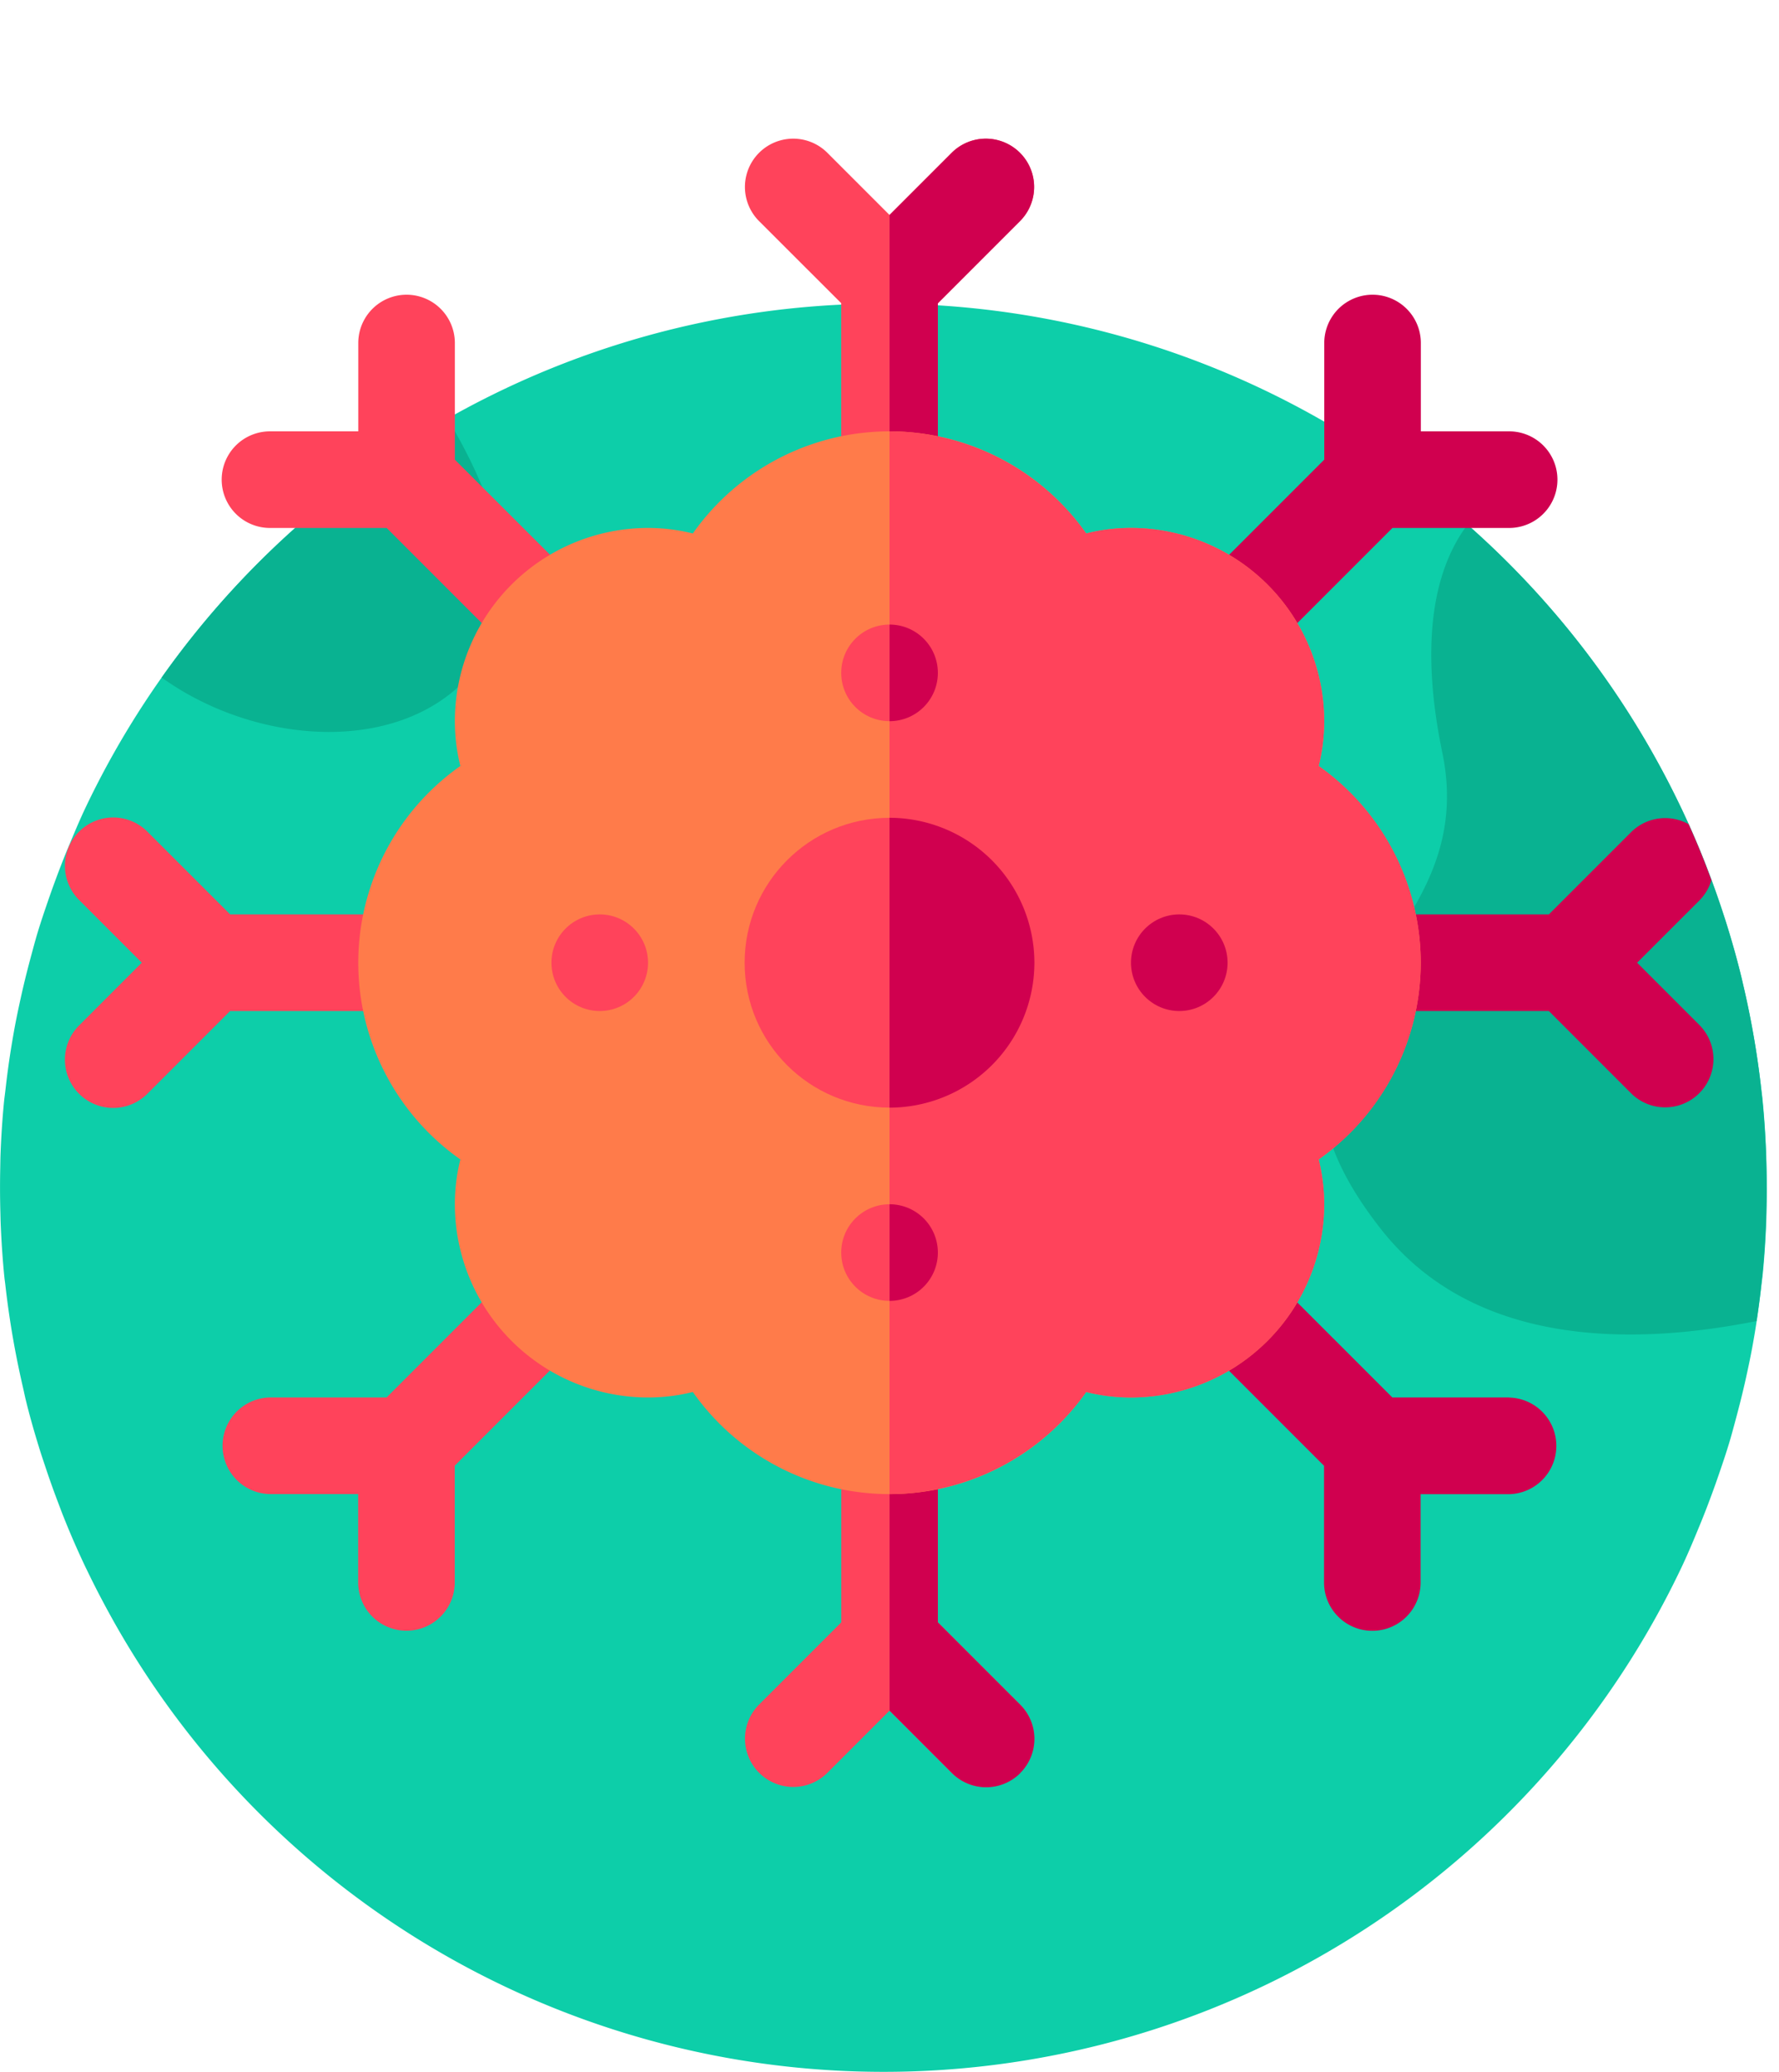 <svg xmlns="http://www.w3.org/2000/svg" xmlns:xlink="http://www.w3.org/1999/xlink" width="86.901" height="101.189" viewBox="0 0 86.901 101.189">
  <defs>
    <clipPath id="clip-path">
      <path id="Trazado_101679" data-name="Trazado 101679" d="M558.873,5424.36c.086-.236.169-.473.251-.709.182-.529.363-1.058.524-1.591.128-.421.238-.844.352-1.266.174-.648.336-1.3.479-1.949.112-.505.218-1.01.311-1.517.063-.347.123-.694.177-1.042q.148-.943.254-1.887c.024-.22.057-.439.078-.659.083-.852.136-1.7.168-2.555.008-.227.009-.454.014-.681q.021-1.023-.005-2.041c-.006-.236-.01-.471-.02-.706-.037-.865-.094-1.727-.182-2.586-.012-.111-.03-.221-.042-.332q-.126-1.131-.312-2.25c-.043-.263-.09-.525-.138-.787q-.189-1.03-.427-2.049c-.042-.176-.076-.354-.12-.53-.2-.825-.436-1.641-.688-2.452-.071-.229-.149-.455-.224-.683q-.327-.993-.7-1.969c-.071-.187-.139-.374-.213-.559q-.5-1.26-1.083-2.489c-.023-.049-.049-.1-.072-.147q-.593-1.237-1.266-2.436c-.031-.055,6.132-24.042,6.1-24.1-4.21-7.461-27.17-3.381-35.491-7.348-21.516-10.257-34.729-6.54-44.987,14.976-.316.664-2.828,20.308-3.108,20.981-.008.02-.018.04-.026.059-.238.575-.458,1.153-.67,1.734-.087.237-.17.475-.253.713-.182.528-.362,1.055-.523,1.587-.13.428-.241.858-.358,1.287-.171.64-.331,1.281-.472,1.926-.112.507-.219,1.014-.312,1.522q-.094.519-.177,1.041-.148.942-.254,1.886c-.024.22-.057.439-.078.659-.083.853-.136,1.706-.168,2.557-.008.226-.009.451-.014.677q-.021,1.025.005,2.046c.007.234.01.468.02.7.037.865.094,1.728.182,2.587.012.111.03.221.042.333.084.753.19,1.5.312,2.25q.066.393.138.787.191,1.029.428,2.047c.041.177.075.355.119.532.2.824.436,1.64.688,2.45.071.23.149.458.225.686q.326.993.7,1.968c.071.186.138.373.213.558q.5,1.261,1.083,2.49c.023.049.049.1.072.146.395.825.819,1.635,1.265,2.435.032.056.062.112.094.169a43.149,43.149,0,0,0,76.519-2.669c.317-.665.6-1.341.877-2.016l.022-.053C558.44,5425.521,558.661,5424.942,558.873,5424.36Z" fill="none"/>
    </clipPath>
  </defs>
  <g id="Grupo_56562" data-name="Grupo 56562" transform="translate(-475.187 -5351.572)">
    <path id="Trazado_101663" data-name="Trazado 101663" d="M558.873,5424.36c.086-.236.169-.473.251-.709.182-.529.363-1.058.524-1.591.128-.421.238-.844.352-1.266.174-.648.336-1.3.479-1.949.112-.505.218-1.01.311-1.517.063-.347.123-.694.177-1.042q.148-.943.254-1.887c.024-.22.057-.439.078-.659.083-.852.136-1.7.168-2.555.008-.227.009-.454.014-.681q.021-1.023-.005-2.041c-.006-.236-.01-.471-.02-.706-.037-.865-.094-1.727-.182-2.586-.012-.111-.03-.221-.042-.332q-.126-1.131-.312-2.25c-.043-.263-.09-.525-.138-.787q-.189-1.03-.427-2.049c-.042-.176-.076-.354-.12-.53-.2-.825-.436-1.641-.688-2.452-.071-.229-.149-.455-.224-.683q-.327-.993-.7-1.969c-.071-.187-.139-.374-.213-.559q-.5-1.26-1.083-2.489c-.023-.049-.049-.1-.072-.147q-.593-1.237-1.266-2.436c-.031-.055-.061-.111-.092-.166a43.149,43.149,0,0,0-76.52,2.667c-.316.663-.594,1.338-.874,2.011-.008.02-.018.04-.026.059-.238.575-.458,1.153-.67,1.734-.087.237-.17.475-.253.713-.182.528-.362,1.055-.523,1.587-.13.428-.241.858-.358,1.287-.171.64-.331,1.281-.472,1.926-.112.507-.219,1.014-.312,1.522q-.094.519-.177,1.041-.148.942-.254,1.886c-.024.22-.057.439-.078.659-.083.853-.136,1.706-.168,2.557-.008.226-.009.451-.014.677q-.021,1.025.005,2.046c.007.234.01.468.02.7.037.865.094,1.728.182,2.587.012.111.03.221.042.333.084.753.19,1.5.312,2.25q.066.393.138.787.191,1.029.428,2.047c.041.177.075.355.119.532.2.824.436,1.64.688,2.45.071.23.149.458.225.686q.326.993.7,1.968c.071.186.138.373.213.558q.5,1.261,1.083,2.49c.023.049.049.1.072.146.395.825.819,1.635,1.265,2.435.032.056.062.112.094.169a43.149,43.149,0,0,0,76.519-2.669c.317-.665.6-1.341.877-2.016l.022-.053C558.44,5425.521,558.661,5424.942,558.873,5424.36Z" fill="#0dcea9"/>
    <path id="Trazado_2310" data-name="Trazado 2310" d="M483.084,5384.66c5.1,3.658,12.959,3.831,15.922-1.329,1.969-3.429-.035-8.109-1.96-11.312A43.387,43.387,0,0,0,483.084,5384.66Z" fill="#09b291"/>
    <path id="Trazado_2311" data-name="Trazado 2311" d="M561.483,5409.565A43.044,43.044,0,0,0,546.87,5377.2c-1.756,2.328-2.282,6.052-1.226,11.14,2.114,10.189-11.566,12.356-2.994,23.263,4.476,5.695,12.117,5.725,18.341,4.483a43.267,43.267,0,0,0,.494-6.521Z" fill="#09b291"/>
    <g id="Grupo_56567" data-name="Grupo 56567">
      <g id="Grupo_56566" data-name="Grupo 56566" clip-path="url(#clip-path)">
        <g id="Grupo_56565" data-name="Grupo 56565">
          <g id="Grupo_56564" data-name="Grupo 56564">
            <g id="Grupo_56562-2" data-name="Grupo 56562">
              <path id="Trazado_101664" data-name="Trazado 101664" d="M500.288,5413.6l-6.218,6.218h-5.7a2.36,2.36,0,0,0,0,4.719h4.313v4.313a2.359,2.359,0,0,0,4.718,0v-5.7l6.218-6.218a2.359,2.359,0,0,0-3.336-3.336Z" fill="#ff435b"/>
              <path id="Trazado_101665" data-name="Trazado 101665" d="M497.406,5374.019v-5.695a2.359,2.359,0,1,0-4.718,0v4.313h-4.313a2.359,2.359,0,1,0,0,4.718h5.7l6.218,6.218a2.359,2.359,0,1,0,3.336-3.336Z" fill="#ff435b"/>
              <path id="Trazado_101666" data-name="Trazado 101666" d="M495.047,5400.946a2.359,2.359,0,1,0,0-4.718H486.43L482.4,5392.2a2.359,2.359,0,1,0-3.336,3.336l3.05,3.05-3.05,3.051a2.359,2.359,0,1,0,3.336,3.336l4.027-4.028Z" fill="#ff435b"/>
            </g>
            <path id="Trazado_101667" data-name="Trazado 101667" d="M536.988,5383.573l6.218-6.218h5.7a2.359,2.359,0,1,0,0-4.718h-4.313v-4.313a2.359,2.359,0,1,0-4.718,0v5.695l-6.218,6.218a2.359,2.359,0,0,0,3.336,3.336Z" fill="#d0004f"/>
            <path id="Trazado_101668" data-name="Trazado 101668" d="M548.9,5419.819h-5.7l-6.218-6.218a2.359,2.359,0,0,0-3.336,3.336l6.218,6.218v5.7a2.359,2.359,0,0,0,4.718,0v-4.313H548.9a2.36,2.36,0,0,0,0-4.719Z" fill="#d0004f"/>
            <path id="Trazado_101669" data-name="Trazado 101669" d="M555.159,5398.587l3.05-3.05a2.359,2.359,0,0,0-3.336-3.336l-4.027,4.027h-8.617a2.359,2.359,0,1,0,0,4.718h8.617l4.027,4.028a2.359,2.359,0,0,0,3.336-3.336Z" fill="#d0004f"/>
            <path id="Trazado_101670" data-name="Trazado 101670" d="M516.279,5366.379V5375a2.359,2.359,0,0,0,4.718,0v-8.617l4.027-4.027a2.359,2.359,0,0,0-3.336-3.336l-3.05,3.05-3.05-3.05a2.359,2.359,0,0,0-3.336,3.336Z" fill="#ff435b"/>
            <path id="Trazado_101671" data-name="Trazado 101671" d="M521,5430.8v-8.617a2.359,2.359,0,1,0-4.718,0v8.617l-4.027,4.027a2.359,2.359,0,0,0,3.336,3.336l3.05-3.051,3.05,3.051a2.359,2.359,0,0,0,3.336-3.336Z" fill="#ff435b"/>
            <path id="Trazado_101672" data-name="Trazado 101672" d="M521,5375v-8.617l4.027-4.027a2.359,2.359,0,0,0-3.336-3.336l-3.05,3.05v15.289A2.358,2.358,0,0,0,521,5375Z" fill="#d0004f"/>
            <path id="Trazado_101673" data-name="Trazado 101673" d="M525.024,5438.159a2.357,2.357,0,0,0,0-3.336L521,5430.8v-8.617a2.359,2.359,0,0,0-2.359-2.36v15.289l3.05,3.051a2.359,2.359,0,0,0,3.336,0Z" fill="#d0004f"/>
            <path id="Trazado_101674" data-name="Trazado 101674" d="M544.588,5398.587a11.805,11.805,0,0,0-4.987-9.607,9.033,9.033,0,0,0,.269-2.188,9.446,9.446,0,0,0-9.436-9.437,8.985,8.985,0,0,0-2.189.27,11.746,11.746,0,0,0-19.214,0,8.986,8.986,0,0,0-2.189-.27,9.446,9.446,0,0,0-9.436,9.437,9.034,9.034,0,0,0,.269,2.188,11.747,11.747,0,0,0,0,19.214,9.051,9.051,0,0,0-.269,2.189,9.445,9.445,0,0,0,9.436,9.436,8.985,8.985,0,0,0,2.189-.269,11.745,11.745,0,0,0,19.214,0,8.984,8.984,0,0,0,2.189.269,9.445,9.445,0,0,0,9.436-9.436,9.05,9.05,0,0,0-.269-2.189,11.8,11.8,0,0,0,4.987-9.607Z" fill="#ff7b4a"/>
            <path id="Trazado_101675" data-name="Trazado 101675" d="M528.245,5419.55a8.984,8.984,0,0,0,2.189.269,9.445,9.445,0,0,0,9.436-9.436,9.05,9.05,0,0,0-.269-2.189,11.747,11.747,0,0,0,0-19.214,9.033,9.033,0,0,0,.269-2.188,9.446,9.446,0,0,0-9.436-9.437,8.985,8.985,0,0,0-2.189.27,11.8,11.8,0,0,0-9.607-4.988v51.9a11.8,11.8,0,0,0,9.607-4.988Z" fill="#ff435b"/>
            <circle id="Elipse_4062" data-name="Elipse 4062" cx="2.359" cy="2.359" r="2.359" transform="translate(502.124 5396.228)" fill="#ff435b"/>
            <circle id="Elipse_4063" data-name="Elipse 4063" cx="2.359" cy="2.359" r="2.359" transform="translate(530.434 5396.228)" fill="#d0004f"/>
            <g id="Grupo_56563" data-name="Grupo 56563">
              <circle id="Elipse_4064" data-name="Elipse 4064" cx="2.359" cy="2.359" r="2.359" transform="translate(516.279 5382.073)" fill="#ff435b"/>
              <circle id="Elipse_4065" data-name="Elipse 4065" cx="7.077" cy="7.077" r="7.077" transform="translate(511.561 5391.51)" fill="#ff435b"/>
              <circle id="Elipse_4066" data-name="Elipse 4066" cx="2.359" cy="2.359" r="2.359" transform="translate(516.279 5410.383)" fill="#ff435b"/>
            </g>
            <path id="Trazado_101676" data-name="Trazado 101676" d="M525.715,5398.587a7.085,7.085,0,0,0-7.077-7.077v14.155A7.085,7.085,0,0,0,525.715,5398.587Z" fill="#d0004f"/>
            <path id="Trazado_101677" data-name="Trazado 101677" d="M521,5384.433a2.359,2.359,0,0,0-2.359-2.36v4.719A2.36,2.36,0,0,0,521,5384.433Z" fill="#d0004f"/>
            <path id="Trazado_101678" data-name="Trazado 101678" d="M521,5412.742a2.359,2.359,0,0,0-2.359-2.359v4.718A2.359,2.359,0,0,0,521,5412.742Z" fill="#d0004f"/>
          </g>
        </g>
      </g>
    </g>
  </g>
</svg>
